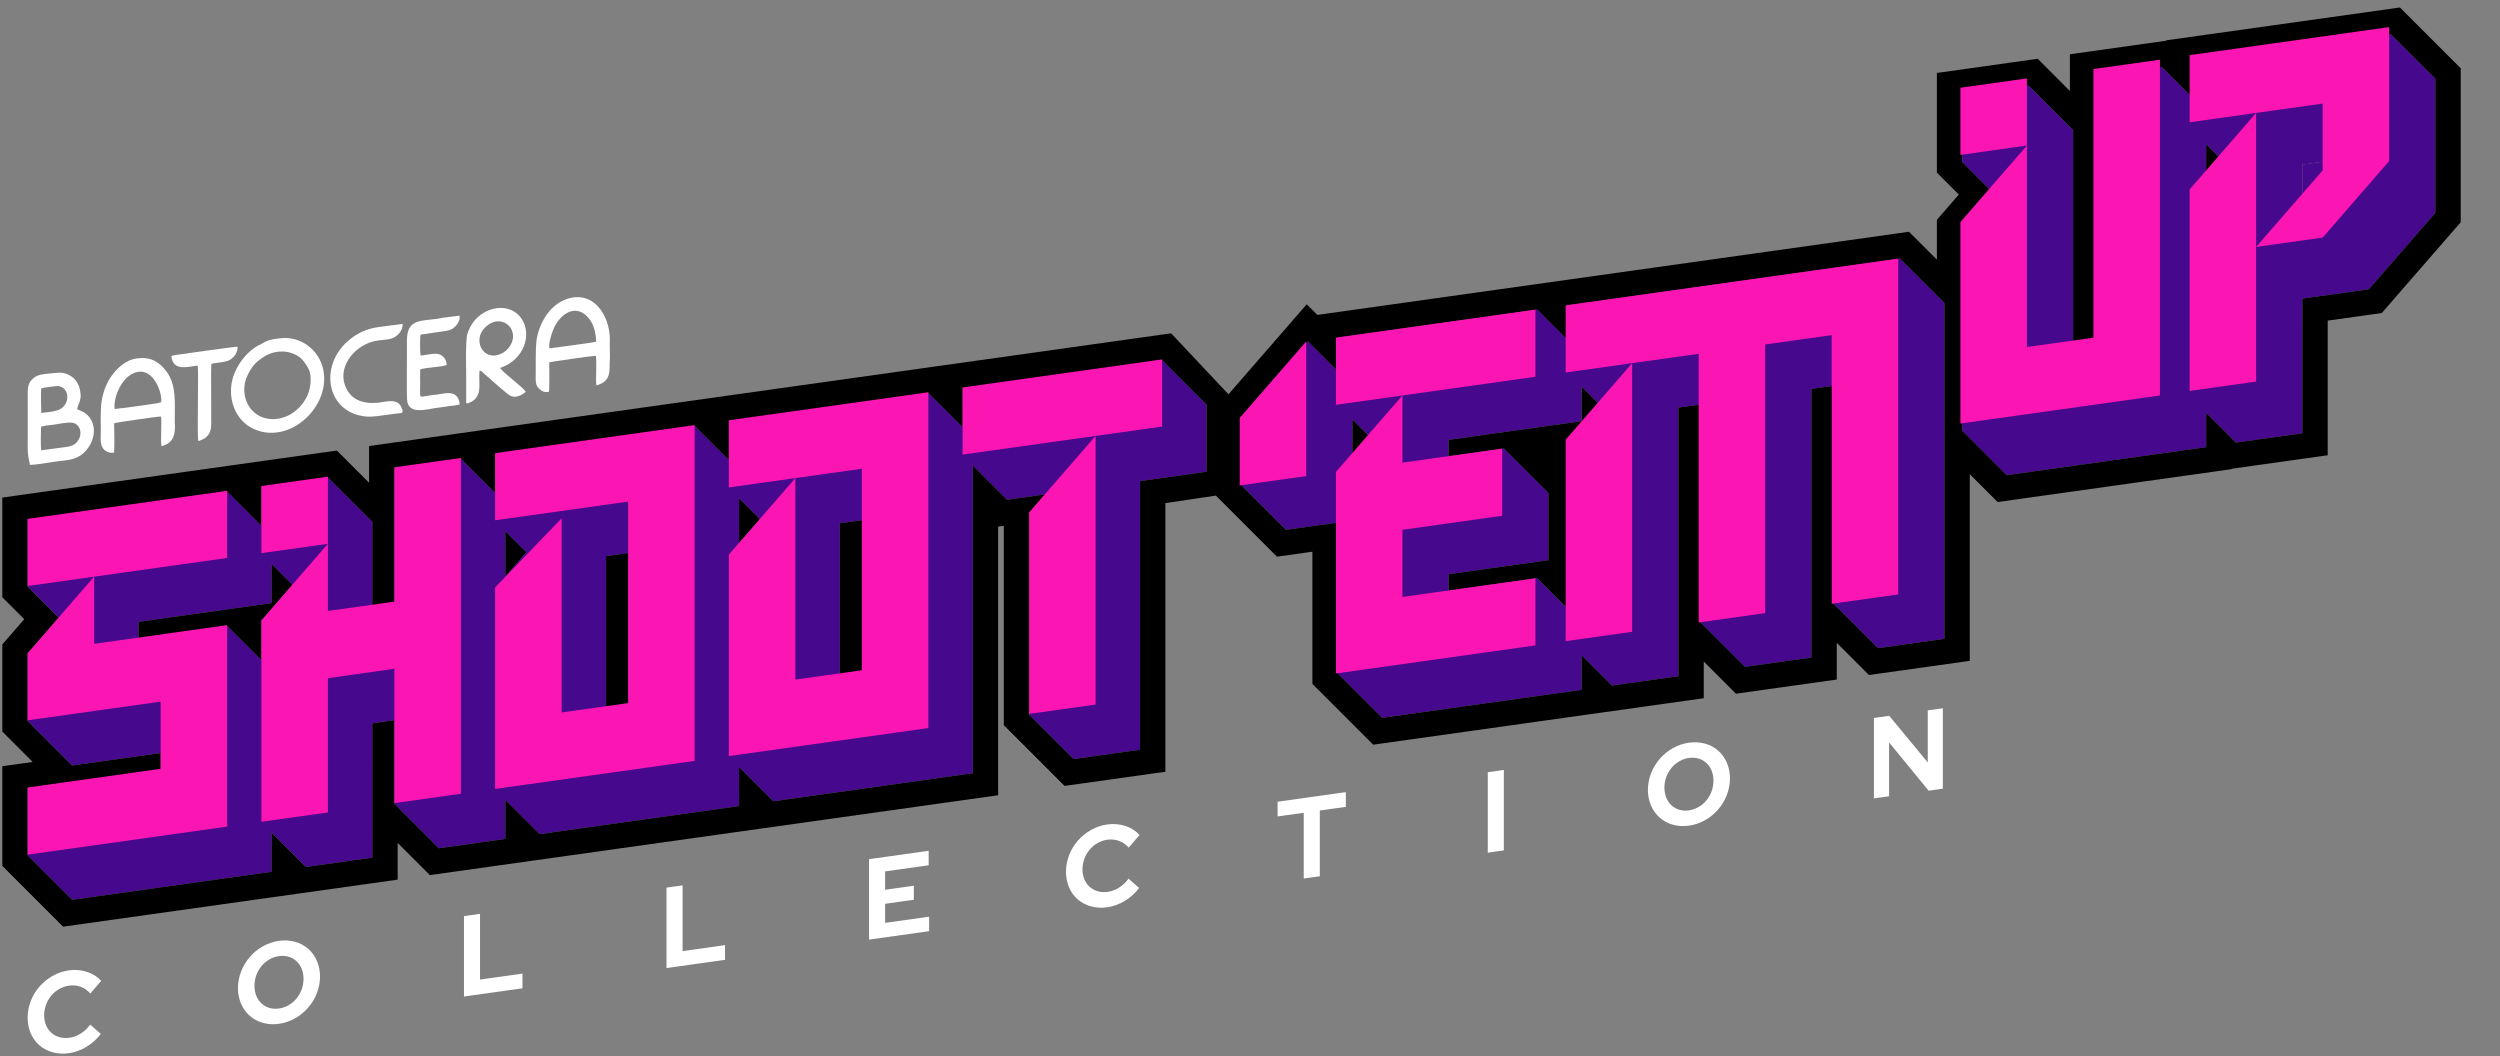 <svg width="691" height="292" viewBox="0 0 691 292" fill="none" xmlns="http://www.w3.org/2000/svg">
<rect x="0" y="0" width="691" height="292" fill="#808080" stroke="none"/>
<path d="M19.063 291.102C20.751 290.863 22.417 290.249 23.947 289.304C25.452 288.412 26.787 287.204 27.852 285.771L24.943 283.193C24.229 284.174 23.342 285.015 22.34 285.662C21.357 286.288 20.278 286.689 19.186 286.835C18.265 286.975 17.35 286.926 16.496 286.692C15.642 286.458 14.864 286.043 14.209 285.471C13.578 284.91 13.08 284.208 12.743 283.406C12.382 282.555 12.2 281.615 12.208 280.639C12.198 279.657 12.374 278.655 12.728 277.691C13.058 276.794 13.547 275.948 14.168 275.202C14.791 274.461 15.535 273.838 16.357 273.37C17.214 272.877 18.137 272.558 19.067 272.433C20.19 272.271 21.298 272.379 22.304 272.749C23.343 273.138 24.253 273.775 24.968 274.614L27.97 271.112C26.914 269.947 25.571 269.097 24.05 268.63C22.486 268.109 20.785 267.963 19.063 268.202C17.524 268.408 15.999 268.925 14.576 269.722C13.227 270.472 11.996 271.465 10.948 272.648C9.914 273.829 9.091 275.181 8.528 276.624C7.945 278.137 7.643 279.714 7.641 281.265C7.638 282.816 7.935 284.31 8.514 285.662C9.07 286.943 9.887 288.06 10.917 288.945C11.965 289.833 13.197 290.479 14.546 290.849C15.98 291.247 17.515 291.333 19.063 291.102ZM77.097 282.979C78.631 282.775 80.151 282.259 81.568 281.462C82.911 280.715 84.133 279.718 85.163 278.53C86.194 277.341 87.012 275.984 87.572 274.536C88.158 273.031 88.46 271.46 88.46 269.917C88.46 268.373 88.158 266.887 87.572 265.547C87.012 264.256 86.194 263.129 85.163 262.23C84.133 261.331 82.911 260.678 81.568 260.309C78.71 259.525 75.514 259.974 72.656 261.561C71.313 262.308 70.091 263.304 69.061 264.493C68.031 265.682 67.212 267.039 66.653 268.487C66.067 269.992 65.765 271.562 65.765 273.106C65.765 274.65 66.067 276.136 66.653 277.476C67.212 278.766 68.031 279.894 69.061 280.793C70.091 281.692 71.313 282.345 72.656 282.714C74.064 283.112 75.573 283.204 77.097 282.979ZM77.097 278.755C76.198 278.889 75.306 278.834 74.477 278.593C73.647 278.352 72.898 277.93 72.275 277.353C71.66 276.772 71.176 276.058 70.851 275.25C70.156 273.502 70.156 271.459 70.851 269.516C71.179 268.622 71.662 267.778 72.275 267.03C72.898 266.278 73.647 265.645 74.477 265.171C75.306 264.696 76.198 264.39 77.097 264.272C78.024 264.134 78.941 264.195 79.793 264.449C80.606 264.687 81.34 265.103 81.951 265.67C82.564 266.246 83.047 266.954 83.375 267.756C84.069 269.504 84.069 271.547 83.375 273.49C83.049 274.39 82.566 275.24 81.951 275.993C81.34 276.731 80.606 277.353 79.793 277.821C78.942 278.313 78.023 278.632 77.097 278.755ZM144.411 273.17V269.106L132.68 270.754V252.585L128.243 253.208V275.44L144.411 273.17ZM200.396 265.302V261.237L188.665 262.886V244.716L184.225 245.34V267.572L200.396 265.302ZM256.807 257.374V253.372L244.649 255.081V249.807L252.583 248.692V244.817L244.649 245.932V240.854L256.685 239.163V235.161L240.206 237.477V259.709L256.807 257.374ZM306.054 250.77C307.741 250.53 309.408 249.917 310.938 248.972C312.443 248.079 313.778 246.871 314.843 245.438L311.932 242.863C311.219 243.843 310.332 244.685 309.33 245.331C308.347 245.957 307.268 246.359 306.175 246.505C305.254 246.644 304.34 246.596 303.486 246.361C302.632 246.127 301.855 245.712 301.2 245.14C300.569 244.579 300.071 243.877 299.734 243.075C299.372 242.224 299.19 241.284 299.197 240.308C299.187 239.326 299.365 238.324 299.719 237.36C300.048 236.463 300.537 235.617 301.158 234.872C301.78 234.13 302.525 233.507 303.347 233.039C304.204 232.546 305.126 232.227 306.057 232.103C307.183 231.94 308.295 232.05 309.303 232.423C310.343 232.811 311.253 233.448 311.968 234.288L314.969 230.785C313.914 229.621 312.571 228.771 311.05 228.303C309.487 227.783 307.786 227.638 306.064 227.876C304.526 228.082 303 228.598 301.577 229.396C300.228 230.145 298.996 231.138 297.948 232.32C296.913 233.501 296.09 234.853 295.527 236.297C294.943 237.81 294.642 239.387 294.639 240.938C294.637 242.489 294.933 243.983 295.512 245.334C296.069 246.616 296.886 247.732 297.915 248.618C298.964 249.505 300.196 250.151 301.545 250.522C302.976 250.917 304.509 251.002 306.054 250.77ZM364.794 242.198V224.028L371.989 223.017V218.95L353.124 221.602V225.668L360.352 224.652V242.819L364.794 242.198ZM415.662 235.048V212.817L411.222 213.441V235.672L415.662 235.048ZM466.808 228.21C468.341 228.007 469.861 227.491 471.279 226.693C472.622 225.946 473.843 224.95 474.874 223.761C475.904 222.572 476.722 221.215 477.282 219.767C477.868 218.262 478.169 216.692 478.169 215.148C478.169 213.604 477.868 212.118 477.282 210.778C476.722 209.488 475.904 208.36 474.874 207.461C473.843 206.562 472.622 205.909 471.279 205.54C468.421 204.757 465.225 205.206 462.368 206.792C461.025 207.54 459.804 208.536 458.774 209.725C457.744 210.913 456.926 212.27 456.366 213.718C455.779 215.223 455.477 216.793 455.477 218.337C455.477 219.881 455.779 221.367 456.366 222.707C456.926 223.997 457.744 225.124 458.774 226.023C459.804 226.922 461.025 227.575 462.368 227.945C463.775 228.343 465.285 228.432 466.808 228.207V228.21ZM466.808 223.986C465.887 224.124 464.974 224.063 464.129 223.807C463.321 223.565 462.592 223.149 461.985 222.584C461.369 222.004 460.885 221.29 460.56 220.481C459.865 218.734 459.865 216.69 460.56 214.748C460.888 213.853 461.372 213.009 461.985 212.261C462.592 211.525 463.321 210.904 464.129 210.435C464.974 209.942 465.887 209.624 466.808 209.503C467.733 209.366 468.651 209.426 469.501 209.68C470.315 209.919 471.05 210.334 471.661 210.901C472.274 211.478 472.757 212.186 473.085 212.987C473.78 214.735 473.78 216.778 473.085 218.721C472.76 219.621 472.276 220.471 471.661 221.224C471.05 221.963 470.315 222.585 469.501 223.052C468.65 223.544 467.733 223.861 466.808 223.983V223.986ZM522.147 220.084V205.213L533.08 218.548L537 217.997V195.766L532.836 196.351V210.738L522.178 197.849L517.95 198.443V220.674L522.147 220.084Z" fill="white"/>
<path fill-rule="evenodd" clip-rule="evenodd" d="M11.377 124.472C11.223 123.756 11.281 118.814 11.344 117.942C12.33 117.661 13.192 117.566 14.061 117.47C14.258 117.449 14.455 117.427 14.653 117.403C15.045 117.356 15.518 117.275 16.03 117.187C17.73 116.894 19.854 116.529 20.817 117.103C22.57 118.146 22.775 120.658 21.084 122.358C20.164 123.284 19.083 123.455 17.865 123.597C16.71 123.732 15.587 123.893 14.465 124.053C13.443 124.199 12.421 124.346 11.377 124.472ZM11.404 114.142C11.38 114.048 11.262 108.362 11.384 107.617C11.387 107.596 11.392 107.574 11.397 107.552C11.399 107.54 11.402 107.528 11.404 107.517L11.455 107.319C11.99 107.17 15.667 106.635 16.099 106.699C19.475 107.196 19.339 111.969 16.311 113.246C15.218 113.707 13.768 113.868 12.525 114.006C12.124 114.05 11.744 114.093 11.404 114.142ZM8.384 128.492L8.278 128.496C8.165 127.862 8.031 127.185 7.875 126.463C7.601 124.826 7.629 123.39 7.659 121.856C7.666 121.479 7.673 121.095 7.677 120.701L7.666 109.294C7.656 107.102 7.652 105.937 9.224 104.538C10.36 103.527 12.08 103.382 13.578 103.256C13.934 103.226 14.277 103.197 14.596 103.157C16.877 102.878 17.821 102.967 19.307 103.778C20.602 104.485 21.698 105.772 22.099 107.773C22.502 109.779 22.206 110.531 21.831 111.485C21.66 111.921 21.473 112.398 21.328 113.056C21.455 113.175 21.715 113.283 22.045 113.42C22.616 113.658 23.396 113.983 24.05 114.599C26.9 117.29 26.342 121.681 23.679 124.639C21.66 126.882 19.346 127.132 16.674 127.421L16.668 127.422C16.538 127.436 16.408 127.45 16.276 127.465C15.251 127.578 14.219 127.744 13.184 127.911C11.586 128.168 9.982 128.426 8.384 128.492Z" fill="white"/>
<path fill-rule="evenodd" clip-rule="evenodd" d="M73.289 98.401C75.925 96.861 78.692 96.93 80.665 97.609C82.839 98.357 83.9 99.489 85.225 101.841C86.416 103.957 85.767 107.607 84.95 109.361C82.617 114.369 77.238 117.007 72.612 115.366C68.195 113.799 66.149 108.296 68.506 103.554C69.599 101.356 70.743 99.888 73.289 98.401ZM72.949 94.667C72.139 95.225 70.708 95.5 68.435 97.728C67.179 98.96 66.34 100.205 65.523 101.656C62.065 107.797 64.044 116.006 70.416 118.695C80.78 123.069 92.462 111.205 88.985 100.851C87.44 96.252 83.094 93.33 78.59 93.427C77.33 93.454 74.265 93.762 72.949 94.667Z" fill="white"/>
<path fill-rule="evenodd" clip-rule="evenodd" d="M151.885 96.294C151.454 95 152.727 91.304 153.289 90.261C155.773 85.654 159.853 84.357 162.781 88.027C164.154 89.748 164.644 91.793 164.79 94.433C164.148 94.717 154.07 95.946 151.885 96.294ZM151.699 108.281C151.924 107.67 151.816 101.342 151.813 100.144C152.2 99.989 164.287 98.281 164.666 98.341C164.886 99.047 164.789 101.471 164.792 102.407C164.796 103.325 164.657 105.82 164.87 106.503C169.194 105.432 168.377 101.915 168.537 99.923C168.641 98.63 168.53 96.988 168.537 95.62C168.546 93.916 168.656 92.986 168.31 91.123C167.326 85.831 163.614 81.212 158.036 82.274C152.129 83.399 148.909 89.481 148.277 94.162C148.069 95.707 148.034 100.944 148.074 102.641C148.102 103.847 147.851 105.876 148.544 106.89C149.17 107.805 150.412 108.684 151.699 108.281Z" fill="white"/>
<path fill-rule="evenodd" clip-rule="evenodd" d="M31.707 113.082C31.218 110.316 33.464 103.872 37.843 102.844C42.768 101.688 45.002 109.294 44.526 111.178C43.726 111.573 36.619 112.395 34.828 112.684C33.765 112.855 32.659 112.869 31.707 113.082ZM31.549 125.072C31.66 122.767 31.619 119.231 31.548 116.993C31.904 116.778 43.963 115.061 44.474 115.131C44.702 115.899 44.54 118.214 44.548 119.162C44.557 120.189 44.448 122.486 44.636 123.329C48.228 122.417 48.503 119.688 48.306 116.699L48.329 112.418C48.352 107.808 47.882 104.155 44.534 101.018C42.863 99.453 40.849 98.677 37.876 99.058C34.62 99.476 32.325 101.903 30.913 103.786C29.529 105.633 28.444 108.394 28.08 110.962C27.707 113.594 27.887 116.695 27.86 119.402C27.846 120.732 27.65 122.539 28.333 123.714C28.933 124.746 30.237 125.391 31.549 125.072Z" fill="white"/>
<path fill-rule="evenodd" clip-rule="evenodd" d="M135.256 89.572C137.82 87.936 140.476 89.189 141.359 91.027C142.594 93.599 141.055 96.335 139.011 97.508C133.467 100.691 129.663 93.142 135.256 89.572ZM132.547 102.412C133.084 102.47 133.484 102.992 134.067 103.506C135.272 104.568 140.279 109.052 141.06 109.4C142.496 110.04 143.966 109.421 145.305 108.322C144.996 107.292 138.789 102.904 138.256 101.694C144.982 99.404 146.958 92.512 144.289 88.289C140.715 82.633 131.365 84.841 129.154 92.404C128.606 94.279 128.874 103.123 128.86 105.321L128.855 110.73C128.85 111.206 128.724 111.468 129.128 111.482C129.624 111.498 130.846 110.766 131.168 110.44C133.225 108.353 132.231 105.956 132.547 102.412Z" fill="white"/>
<path fill-rule="evenodd" clip-rule="evenodd" d="M127.079 111.76C126.552 107.113 122.459 109.032 119.589 109.189C118.943 109.224 116.601 109.792 116.293 109.58L116.194 109.435C116.186 109.415 116.163 109.379 116.155 109.354C116.033 108.988 116.167 106.67 116.137 105.911C116.091 104.718 116.125 103.297 116.148 102.103C117.58 101.55 122.569 101.439 123.47 100.85C123.344 99.008 122.199 98.046 120.972 97.815C119.648 97.566 116.988 98.36 116.216 98.24C116.11 97.745 116.042 92.994 116.25 92.489L122.905 91.519C124.219 91.388 125.123 90.987 125.965 90.102C126.573 89.463 127.229 88.29 127.022 87.235L122.342 87.84C121.72 87.93 121.164 88.088 120.56 88.159C115.401 88.764 112.268 88.445 112.472 94.933C112.552 97.51 112.282 109.887 112.604 111.19C113.416 114.466 117.669 113.205 120.526 112.756C121.661 112.578 122.658 112.521 123.785 112.303C124.78 112.111 126.16 112.124 127.079 111.76Z" fill="white"/>
<path fill-rule="evenodd" clip-rule="evenodd" d="M111.268 89.518L104.686 90.395C102.155 90.75 100.066 91.481 97.878 92.944C87.682 99.765 89.762 114.047 101.093 115.12C103.237 115.323 105.277 114.818 107.555 114.587C108.055 114.536 108.616 114.437 109.15 114.356C110.964 114.08 111.736 114.517 111.031 112.739C109.868 109.809 106.416 111.165 104.289 111.335C100.03 111.677 96.605 110.389 95.26 106.208C93.935 102.091 96.502 97.755 100.35 95.54C104.873 92.936 107.616 94.953 110.151 92.333C110.801 91.661 111.383 90.606 111.268 89.518Z" fill="white"/>
<path fill-rule="evenodd" clip-rule="evenodd" d="M54.637 101.048C54.94 102.249 54.45 120.365 54.805 121.909C59.157 120.68 58.279 117.39 58.366 115.067C58.445 112.983 58.229 100.982 58.44 100.666C58.636 100.371 59.339 100.387 59.551 100.364C60.42 100.267 62.645 99.952 63.325 99.588C64.862 98.766 65.711 97.341 65.665 95.835C65.242 95.751 50.467 97.824 48.264 98.165C47.313 98.312 47.234 98.376 47.537 99.374C48.518 102.606 52.294 101.26 54.637 101.048Z" fill="white"/>
<path fill-rule="evenodd" clip-rule="evenodd" d="M537.446 83.755V176.573L519.062 179.156L506.781 166.876V106.625L500.681 107.484V181.74L482.296 184.322L470.016 172.044V111.795L463.912 112.653V186.906L445.531 189.491L437.18 181.14V190.662L382.03 198.414L369.749 186.135V144.439L355.437 146.45L343.156 134.172V115.509L361.537 94.362L369.749 102.57V93.315L424.898 85.565L433.25 93.916V84.391L525.165 71.475L537.446 83.755ZM437.18 116.409L400.411 121.576V126.134L415.704 123.985L427.987 136.266V154.83L400.411 158.706V163.258L424.897 159.818L433.25 168.169V121.52L441.882 111.588L437.18 106.886V116.409ZM373.818 125.761L378.381 120.511L373.818 115.948V125.761Z" fill="#46088C"/>
<path fill-rule="evenodd" clip-rule="evenodd" d="M333.495 130.388V111.825L321.213 99.544L266.064 107.295V118.078L256.606 108.621L201.457 116.372V127.156L192.003 117.701L136.854 125.452V136.238L127.396 126.782L109.013 129.366V166.493L102.909 167.349V162.794V144.232L90.63 131.951L72.247 134.532V145.319L62.79 135.862L7.641 143.613V162.177L16.272 170.809L7.641 180.739V199.305L19.921 211.586L44.406 208.142V212.7L7.641 217.866V236.43L19.921 248.711L75.07 240.96L75.071 230.176L84.528 239.632L102.911 237.049L102.909 199.921L109.013 199.062V222.183L121.291 234.46L139.678 231.88V221.095L149.135 230.552L204.283 222.8L204.281 212.015L213.738 221.472L268.887 213.719L268.888 128.682L278.345 138.139L288.962 136.644L284.449 141.835V197.527L296.727 209.804L315.11 207.224V132.972L333.495 130.388ZM167.516 195.397V153.713L173.62 152.855V194.541L167.516 195.397ZM232.122 144.635L238.223 143.775V185.459L232.122 186.317V144.635ZM75.069 166.703L75.071 155.919L80.88 161.728L72.247 171.659V182.444L62.791 172.987L38.302 176.427V171.874L75.069 166.703ZM145.486 152.649L139.678 159.329V146.841L145.486 152.649ZM210.09 143.569L204.281 150.252V137.761L210.09 143.569Z" fill="#46088C"/>
<path fill-rule="evenodd" clip-rule="evenodd" d="M636.375 56.128L636.373 45.493L642.476 44.635L642.477 49.109L636.375 56.128Z" fill="#46088C"/>
<path fill-rule="evenodd" clip-rule="evenodd" d="M673.141 58.805V21.765L660.859 9.484L605.71 17.235V26.702L597.504 18.497L579.12 21.081L579.119 95.335L573.017 96.192V54.506L573.018 35.943L560.738 23.663L542.355 26.247V44.811L550.988 53.443L542.355 63.373V119.065L554.636 131.346L609.786 123.595V114.126L617.991 122.332L636.375 119.749L636.377 82.533L654.756 79.952L673.141 58.805ZM636.373 45.493L636.375 56.128L642.477 49.109L642.476 44.635L636.373 45.493ZM609.786 49.672L614.343 44.431L609.786 39.874V49.672Z" fill="#46088C"/>
<path d="M333.495 111.825L321.213 99.544L266.064 107.295V118.078L256.606 108.621L201.457 116.372V127.155L192.003 117.701L136.854 125.452V136.238L127.396 126.781L109.013 129.366V166.493L102.909 167.349V144.231L90.63 131.951L72.247 134.532V145.318L62.79 135.862L7.641 143.612V162.177L16.273 170.809L7.641 180.739V199.306L19.921 211.586L44.406 208.143V212.7L7.641 217.866V236.431L19.921 248.711L75.069 240.96L75.071 230.176L84.528 239.632L102.911 237.05L102.909 199.921L109.013 199.062V222.184L121.291 234.46L139.678 231.88V221.096L149.135 230.552L204.283 222.8L204.281 212.015L213.738 221.472L268.887 213.719L268.888 128.682L278.345 138.139L288.963 136.644L284.448 141.835V197.527L296.727 209.805L315.11 207.224V132.972L333.495 130.389V111.825ZM572.121 14.997L598.71 11.258V11.15L663.341 2.066L680.141 18.865V61.423L658.321 86.519L643.376 88.618L643.375 125.835L616.785 129.569V129.68L552.153 138.764L544.446 131.056V182.658L516.58 186.573L507.681 177.675V187.825L479.814 191.739L470.912 182.838V192.99L443.049 196.909L443.046 196.906L379.548 205.831L362.749 189.034V152.491L352.955 153.868L336.156 137.072V112.892L361.178 84.105L364.112 87.038L527.646 64.057L535.355 71.765V60.755L541.421 53.776L535.355 47.71V20.163L563.22 16.245L572.119 25.145L572.121 14.997ZM173.619 194.541L167.516 195.396V153.713L173.619 152.854V194.541ZM238.223 185.459L232.122 186.316V144.636L238.223 143.775V185.459ZM80.88 161.729L72.247 171.659V182.443L62.791 172.987L38.303 176.428V171.874L75.068 166.703L75.071 155.92L80.88 161.729ZM441.882 111.588L433.25 121.52V168.169L424.896 159.818L400.411 163.259V158.706L427.987 154.83V136.266L415.704 123.985L400.411 126.134V121.576L437.18 116.408V106.886L441.882 111.588ZM145.485 152.648L139.678 159.329V146.841L145.485 152.648ZM210.09 143.569L204.281 150.252V137.761L210.09 143.569ZM378.381 120.512L373.817 125.761V115.948L378.381 120.512ZM614.343 44.431L609.785 49.672V39.874L614.343 44.431ZM343.156 134.173L355.437 146.45L369.749 144.439V186.135L382.029 198.414L437.18 190.662V181.14L445.53 189.491L463.912 186.905V112.653L470.016 111.795V172.044L482.296 184.321L500.681 181.739V107.483L506.781 106.625V166.876L519.062 179.155L537.446 176.573V83.755L525.165 71.475L433.25 84.391V93.916L424.898 85.564L369.749 93.315V102.57L361.537 94.361L343.156 115.509V134.173ZM339.495 136.474L322.11 139.057V213.31L294.244 217.222L277.448 200.427V145.334L275.887 145.554V219.804L211.256 228.89L211.255 228.889L146.653 237.97L146.652 237.969L118.809 241.877L109.91 232.979L109.911 243.135L82.046 247.05L82.044 247.048L17.439 256.129L0.641 239.33V211.781L9.037 210.601L0.641 202.205V178.122L6.708 171.143L0.641 165.076V137.527L65.247 128.447L93.112 124.534L102.013 133.435V123.281L194.457 110.288L259.088 101.203L259.091 101.206L323.695 92.127L339.495 108.925V136.474ZM579.119 95.335L573.017 96.192L573.018 35.943L560.737 23.663L542.355 26.247V44.81L550.987 53.443L542.355 63.372V119.065L554.636 131.346L609.785 123.595V114.126L617.991 122.332L636.375 119.749L636.377 82.533L654.756 79.951L673.141 58.806V21.765L660.859 9.484L605.71 17.235V26.702L597.504 18.497L579.12 21.081L579.119 95.335Z" fill="black"/>
<path d="M541.859 24.246L560.242 21.663V40.226L541.859 42.81V24.246ZM560.242 95.917L578.625 93.333V19.079L597.008 16.495V109.313L541.859 117.064V61.373L560.242 40.226V95.917Z" fill="#FB15B2"/>
<path d="M432.75 84.398L524.664 71.481V90.044V164.298L506.282 166.882V92.628L487.899 95.211V169.465L469.516 172.049V97.795L451.133 100.378L432.75 102.962V84.398ZM451.133 100.378V174.633L432.75 177.216V121.526L451.133 100.378Z" fill="#FB15B2"/>
<path d="M369.25 111.888L424.399 104.137V85.574L369.25 93.324V111.888ZM387.633 109.304V127.868L415.207 123.992V142.556L387.633 146.431V164.995L424.399 159.828V178.391L369.25 186.142V130.451L387.633 109.304Z" fill="#FB15B2"/>
<path d="M266.062 125.649L321.211 117.899V99.335L266.062 107.086V125.649ZM302.828 120.482V194.737L284.445 197.32V141.629L302.828 120.482Z" fill="#FB15B2"/>
<path d="M201.457 116.164L256.606 108.413V201.231L201.457 208.982V153.291L219.84 132.144V187.835L238.223 185.251V129.561L219.84 132.144L201.457 134.728V116.164Z" fill="#FB15B2"/>
<path d="M192.004 117.492L136.855 125.242V143.806L173.621 138.639V194.329L155.238 196.913V143.25L136.855 162.369V218.06L192.004 210.309V117.492Z" fill="#FB15B2"/>
<path d="M72.25 134.328L90.633 131.745V150.308L72.25 152.892V134.328ZM90.633 150.308V168.872L109.016 166.288V129.161L127.399 126.577V219.395L109.016 221.979V184.852L90.633 187.435V224.562L72.25 227.146V171.455L90.633 150.308Z" fill="#FB15B2"/>
<path d="M7.641 161.97L62.789 154.219V135.656L7.641 143.406V161.97ZM26.023 159.386V177.95L62.789 172.783V228.473L7.641 236.224V217.66L44.406 212.493V193.93L7.641 199.097V180.533L26.023 159.386Z" fill="#FB15B2"/>
<path d="M361.039 94.366V131.592L342.656 134.176V115.513L361.039 94.366Z" fill="#FB15B2"/>
<path d="M605.211 15.234L660.36 7.484V44.524L641.977 65.671L623.594 68.255L641.977 47.108V28.631L623.594 31.214L605.211 33.798V15.234Z" fill="#FB15B2"/>
<path d="M605.211 108.052L623.594 105.469V68.255V31.214L605.211 52.361V108.052Z" fill="#FB15B2"/>
</svg>
